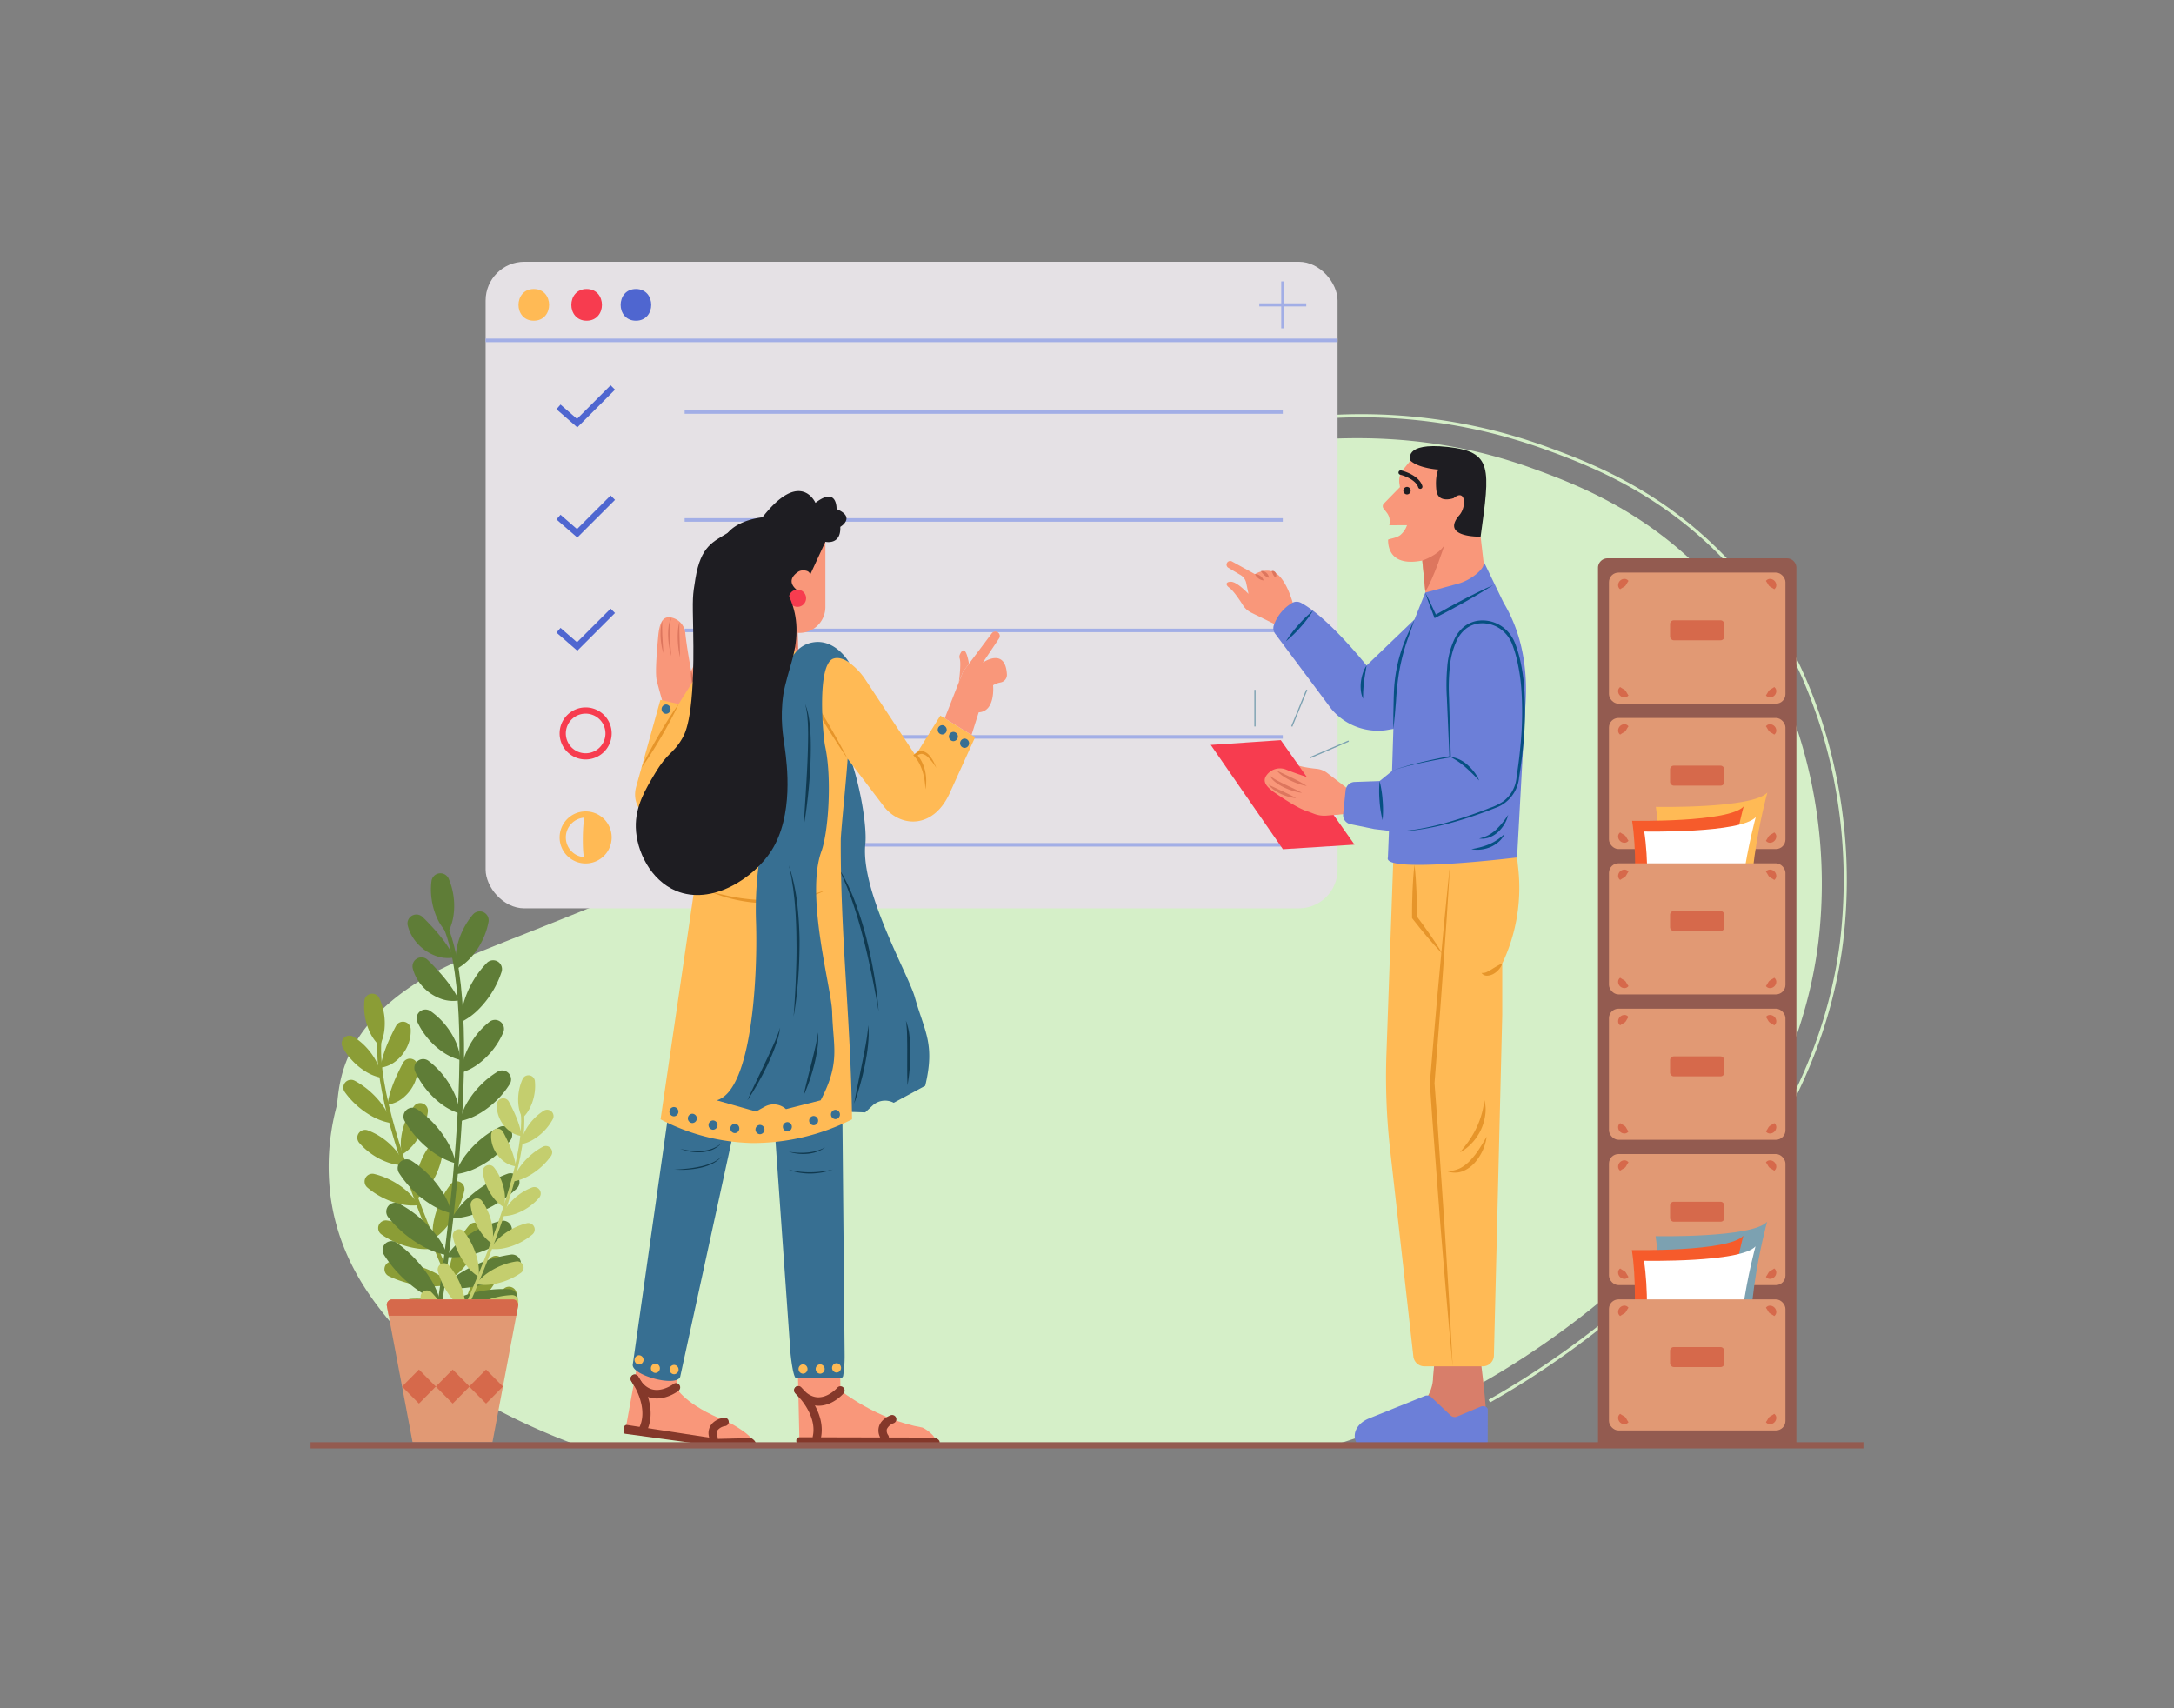 <svg id="Layer_1" data-name="Layer 1" xmlns="http://www.w3.org/2000/svg" viewBox="0 0 700 550"><rect x="0" y="0" width="700" height="550" fill="#808080" stroke="none"/><title>checklist</title><path d="M428.201,465.726c16.25-5.08,30.83-10.27,48.37-20.12,18.09-10.16,98.45-58.51,108.9-142.19a159.615,159.615,0,0,0-6.66-68.16c-3.23-9.47-9.93-28.49-26.84-47.3-20.7-23.04-44.32-31.97-58.17-37.02-29.14-10.63-53.58-10.07-65.22-9.69-12.56.41-34.73,1.33-59.93,12.34-16.44,7.18-26.66,15.37-41.72,27.61-23.86,19.41-27,27.49-68.74,67.57-11.46,11-20.88,19.67-35.26,28.21-9.97,5.92-18.03,9.23-32.9,15.27-36.55,14.85-46.957,17.857-58.917,26.217-23.26,16.27-21.753,34.013-22.753,37.833a75.127,75.127,0,0,0-1.77,29.97c3.05,20.07,13.86,33.19,20.57,41.13a113.098,113.098,0,0,0,32.9,26.44,210.247,210.247,0,0,0,26.96,11.89Z" fill="#d5efc8"/><path d="M479.793,451.54l-.49-.871c23.901-13.427,102.697-63.761,113.178-147.736a166.3,166.3,0,0,0-6.914-70.772c-2.977-8.731-9.949-29.179-27.848-49.096C535.799,158.675,510.774,149.547,497.329,144.643a174.093,174.093,0,0,0-67.748-10.068c-12.424.404-35.55,1.156-62.243,12.811l-.4-.916c26.869-11.731,51.009-12.517,62.611-12.895a175.065,175.065,0,0,1,68.123,10.129c13.526,4.934,38.705,14.117,60.792,38.693,18.036,20.068,25.054,40.651,28.05,49.441a167.338,167.338,0,0,1,6.959,71.218C582.934,387.497,503.796,438.056,479.793,451.54Z" fill="#d5efc8"/><rect x="156.368" y="84.274" width="274.312" height="208.183" rx="12.473" fill="#e5e1e5"/><rect x="156.368" y="109.015" width="274.312" height="1.135" fill="#a2aee6"/><path d="M171.88,103.255c6.566,0,6.577-10.205,0-10.205-6.566,0-6.577,10.205,0,10.205Z" fill="#ffba55"/><path d="M188.888,103.255c6.566,0,6.577-10.205,0-10.205-6.566,0-6.577,10.205,0,10.205Z" fill="#f73c4f"/><path d="M204.763,103.255c6.566,0,6.577-10.205,0-10.205-6.566,0-6.577,10.205,0,10.205Z" fill="#4f66d0"/><rect x="220.44" y="202.404" width="192.6" height="1.135" fill="#a2aee6"/><rect x="220.44" y="236.694" width="192.6" height="1.135" fill="#a2aee6"/><rect x="220.44" y="271.435" width="192.6" height="1.135" fill="#a2aee6"/><rect x="220.44" y="132.097" width="192.6" height="1.135" fill="#a2aee6"/><rect x="220.44" y="166.838" width="192.6" height="1.135" fill="#a2aee6"/><rect x="405.48" y="97.653" width="15.12" height="1" fill="#a2aee6"/><rect x="412.54" y="90.593" width="1" height="15.12" fill="#a2aee6"/><polygon points="185.882 137.598 179.162 131.758 180.473 130.248 185.786 134.865 196.605 124.047 198.019 125.461 185.882 137.598" fill="#4f66d0"/><polygon points="185.882 209.509 179.162 203.669 180.473 202.159 185.786 206.777 196.605 195.958 198.019 197.372 185.882 209.509" fill="#4f66d0"/><polygon points="185.882 173.078 179.161 167.237 180.474 165.728 185.786 170.346 196.605 159.528 198.019 160.942 185.882 173.078" fill="#4f66d0"/><path d="M188.565,244.523a8.38,8.38,0,1,1,8.38-8.38A8.389,8.389,0,0,1,188.565,244.523Zm0-14.76a6.38,6.38,0,1,0,6.38,6.38A6.388,6.388,0,0,0,188.565,229.763Z" fill="#f73c4f"/><path d="M188.565,278.003a8.38,8.38,0,1,1,8.38-8.381A8.39,8.39,0,0,1,188.565,278.003Zm0-14.761a6.38,6.38,0,1,0,6.38,6.38A6.388,6.388,0,0,0,188.565,263.242Z" fill="#ffba55"/><path d="M195.944,269.623a7.391,7.391,0,0,1-7.38,7.38c-1.392.006-1.004-14.753,0-14.76A7.362,7.362,0,0,1,195.944,269.623Z" fill="#ffba55"/><path d="M454.151,148.304s-2.578-5.98,11.98-4.403,13.647,6.779,10.613,28.895C476.743,172.795,454.73,182.816,454.151,148.304Z" fill="#1e1d22"/><path d="M457.963,180.482l1.546,15.795,21.802,6.099L477.668,180.772l-.924-7.977s-13.121.349-6.826-6.944c2.36-2.734,2-8.69-1.843-5.476,0,0-5.147,1.945-5.597-2.668-.451-4.613.667-6.516.667-6.516s-6.284-.367-8.993-2.887l-2.316,2.835a5.837,5.837,0,0,0-1.238,4.645l.173,1.047-5.188,5.306a1.213,1.213,0,0,0-.07,1.621c.284.344.671.841,1.193,1.557a4.653,4.653,0,0,1,.629,3.802l5.705-.014a7.181,7.181,0,0,1-2.206,3.211c-1.523,1.092-3.884,1.157-3.886,1.517C446.933,176.704,448.099,182.4,457.963,180.482Z" fill="#f9977a"/><path d="M457.423,157.383a.705.705,0,0,1-.788-.488c-.731-2.367-4.43-3.73-5.793-4.055a.705.705,0,1,1,.328-1.372c.232.056,5.697,1.398,6.813,5.011a.705.705,0,0,1-.466.882A.692.692,0,0,1,457.423,157.383Z" fill="#1e1d22"/><path d="M465.087,175.507c-1.972,3.282-7.124,4.975-7.124,4.975l.971,9.922C461.63,186.404,465.087,175.507,465.087,175.507Z" fill="#dd765e"/><path d="M453.039,159.195a1.217,1.217,0,0,0,0-2.433,1.217,1.217,0,0,0,0,2.433Z" fill="#1e1d22"/><path d="M434.139,254.096l-6.783-5.223a6.576,6.576,0,0,0-3.328-1.331c-2.12-.223-5.53-.686-7.022-1.47-1.448-.76-2.179-.1-1.439,1.358.435.858,1.968,1.989,5.981,3.327l-3.492.894a3.855,3.855,0,0,1-3.058-.503l-3.845-2.501a1.176,1.176,0,0,0-1.531.217l-0.0 0a1.176,1.176,0,0,0,.217,1.735l6.94,4.833s-.668,5.723,4.674,6.963,12.686-.954,12.686-.954Z" fill="#f9977a"/><polygon points="413.078 273.414 436.15 271.95 412.403 238.304 389.849 239.839 413.078 273.414" fill="#f73c4f"/><path d="M436.254,261.813,424.249,251.28s-6.463-1.986-10.185-3.524a5.273,5.273,0,0,0-6.011,1.552c-1.392,1.667-1.342,3.35,2.53,6,5.791,3.964,8.743,5.425,10.488,5.949.285.086,1.189.429,2.064.768a8.964,8.964,0,0,0,4.002.571Z" fill="#f9977a"/><path d="M410.553,201.02l-7.682-3.777a6.576,6.576,0,0,1-2.664-2.397c-1.137-1.804-3.059-4.658-4.421-5.651-1.321-.963-1.052-1.91.583-1.891.962.011,2.654.886,5.627,3.896l-.741-3.528a3.855,3.855,0,0,0-1.803-2.521l-3.943-2.344a1.176,1.176,0,0,1-.482-1.469l0-0a1.176,1.176,0,0,1,1.652-.571l7.402,4.091s4.839-3.127,8.311,1.117,4.749,11.802,4.749,11.802Z" fill="#f9977a"/><path d="M420.77,253.045a14.861,14.861,0,0,1-2.67-.683,22.482,22.482,0,0,1-2.535-1.047,18.747,18.747,0,0,1-2.381-1.382,9.686,9.686,0,0,1-2.071-1.839l4.892,2.323A43.698,43.698,0,0,1,420.77,253.045Z" fill="#dd765e"/><path d="M419.231,255.257a15.364,15.364,0,0,1-2.951-.631,20.883,20.883,0,0,1-2.812-1.09,14.921,14.921,0,0,1-2.606-1.562,6.28,6.28,0,0,1-2.017-2.28,12.992,12.992,0,0,0,2.443,1.627c.855.459,1.721.905,2.61,1.314C415.661,253.491,417.461,254.278,419.231,255.257Z" fill="#dd765e"/><path d="M417.306,256.97a11.117,11.117,0,0,1-2.49-.462,17.097,17.097,0,0,1-2.361-.887,11.577,11.577,0,0,1-4.066-2.981c.788.336,1.524.693,2.267,1.042l2.224,1.034C414.358,255.421,415.843,256.101,417.306,256.97Z" fill="#dd765e"/><path d="M406.884,186.879a3.198,3.198,0,0,1-1.669-.65,3.56,3.56,0,0,1-1.134-1.372,2.021,2.021,0,0,1,.95.145,3.314,3.314,0,0,1,.778.423A2.9,2.9,0,0,1,406.884,186.879Z" fill="#dd765e"/><path d="M408.596,186.036a3.776,3.776,0,0,1-1.516-.862,6.367,6.367,0,0,1-.554-.575c-.182-.204-.32-.419-.562-.669a1.249,1.249,0,0,1,.992.018,2.534,2.534,0,0,1,.79.481A2.495,2.495,0,0,1,408.596,186.036Z" fill="#dd765e"/><path d="M410.686,185.963a3.386,3.386,0,0,1-.78-1.008c-.071-.152-.136-.292-.194-.447a2.846,2.846,0,0,0-.316-.568.823.823,0,0,1,.83-.019,1.328,1.328,0,0,1,.57.579,1.47,1.47,0,0,1,.155.731A1.219,1.219,0,0,1,410.686,185.963Z" fill="#dd765e"/><path d="M476.613,436.825s3.338,24.668,1.542,25.465-47.18,4.294-39.003-.033L452.749,455.95c4.857-2.253,8.729-7.284,8.682-12.638l.7-7.527Z" fill="#d87e6a"/><path d="M488.475,276.084l.398,3.689a56.755,56.755,0,0,1-5.168,30.458v16.597l-2.681,109.601a3.577,3.577,0,0,1-3.576,3.489h-18.806a3.577,3.577,0,0,1-3.554-3.177l-7.491-66.625a209.384,209.384,0,0,1-1.181-30.788l2.234-63.244Z" fill="#ffba55"/><path d="M418.877,194.072c8.911,4.754,21.144,20.204,21.144,20.204l15.426-14.814,3.46-8.65,10.756-2.933c2.635-.719,6.242-2.907,7.7-5.216a2.57,2.57,0,0,0,.306-1.89q-.012-.076-.024-.153l6.48,13.403c6.058,10.075,7.896,21.693,7.023,33.417l-2.671,48.645s-43.495,5.341-41.587,0l.347-8.586-4.734-.571-7.638-1.556a3,3,0,0,1-2.385-3.247l.79-7.67a3,3,0,0,1,2.877-2.691l8.073-.288,4.006-3.243.428-13.555-2.366.406a19.564,19.564,0,0,1-17.593-6.805L410.605,204.057a2.971,2.971,0,0,1-.431-2.79,13.562,13.562,0,0,1,5.819-7.113A2.948,2.948,0,0,1,418.877,194.072Z" fill="#6c7fd8"/><path d="M480.739,188.395c-1.484.958-2.979,1.896-4.502,2.781-1.517.897-3.034,1.794-4.573,2.65-3.075,1.718-6.175,3.39-9.316,4.986l-.425.216-.161-.421-1.479-3.876c-.248-.645-.467-1.303-.702-1.954-.234-.651-.462-1.305-.676-1.965.327.612.64,1.23.946,1.85.305.621.627,1.235.919,1.862l1.764,3.755-.586-.205c3.056-1.753,6.152-3.431,9.274-5.062,1.559-.819,3.141-1.596,4.722-2.374C477.522,189.849,479.125,189.112,480.739,188.395Z" fill="#065082"/><path d="M448.223,248.233a33.292,33.292,0,0,1,4.554-1.573q2.321-.654,4.669-1.207,4.694-1.111,9.434-2.012l-.179.221-.833-19.178a65.524,65.524,0,0,1,.119-9.641,25.473,25.473,0,0,1,2.476-9.379,11.338,11.338,0,0,1,3.127-3.834,9.403,9.403,0,0,1,4.634-1.821,11.034,11.034,0,0,1,9.087,3.336,11.961,11.961,0,0,1,2.615,4.211,36.726,36.726,0,0,1,1.431,4.641,60.563,60.563,0,0,1,1.445,9.556,108.974,108.974,0,0,1-.419,19.246c-.311,3.194-.748,6.372-1.251,9.539a11.558,11.558,0,0,1-4.788,8.32,10.759,10.759,0,0,1-2.162,1.195l-2.244.878c-1.498.569-3.003,1.122-4.518,1.643-3.029,1.046-6.088,2.016-9.192,2.818a83.901,83.901,0,0,1-9.415,1.932,42.251,42.251,0,0,1-9.58.375,42.141,42.141,0,0,0,9.547-.591,83.571,83.571,0,0,0,9.333-2.136q4.603-1.324,9.111-2.95c1.503-.538,2.995-1.108,4.48-1.694a18.026,18.026,0,0,0,4.228-2.045,10.778,10.778,0,0,0,4.38-7.873c.469-3.157.904-6.32,1.195-9.497a108.074,108.074,0,0,0,.337-19.084,59.963,59.963,0,0,0-1.458-9.396,35.747,35.747,0,0,0-1.375-4.529,10.976,10.976,0,0,0-2.39-3.894,10.093,10.093,0,0,0-8.297-3.089,8.485,8.485,0,0,0-4.193,1.625,10.457,10.457,0,0,0-2.893,3.53,25.021,25.021,0,0,0-2.428,9.051,64.767,64.767,0,0,0-.237,9.532l.562,19.186.006.19-.185.031q-4.746.798-9.461,1.796-2.355.502-4.689,1.1A33.273,33.273,0,0,0,448.223,248.233Z" fill="#065082"/><path d="M455.446,199.462c-.455,1.441-.97,2.859-1.453,4.289-.516,1.42-1.035,2.825-1.469,4.26a65.884,65.884,0,0,0-2.076,8.719,88.661,88.661,0,0,0-.94,8.937l-.376,4.509c-.162,1.501-.289,3.003-.481,4.503-.034-1.511-.004-3.019-.008-4.529l.097-4.523c.027-1.507.082-3.011.18-4.533.114-1.516.3-3.026.542-4.528a48.407,48.407,0,0,1,2.337-8.801C452.87,204.914,454.159,202.197,455.446,199.462Z" fill="#065082"/><path d="M440.021,214.276c-.297,1.825-.624,3.563-.825,5.326-.123.878-.179,1.759-.238,2.645-.064.891-.043,1.778-.082,2.712a8.707,8.707,0,0,1-.698-2.69,12.24,12.24,0,0,1,.026-2.787,13.994,13.994,0,0,1,.612-2.709A9.935,9.935,0,0,1,440.021,214.276Z" fill="#065082"/><path d="M476.266,251.285c-1.459-1.485-2.853-2.927-4.369-4.237a28.969,28.969,0,0,0-2.359-1.841,27.955,27.955,0,0,0-2.62-1.553,10.305,10.305,0,0,1,5.633,2.638,15.759,15.759,0,0,1,2.139,2.296A11.764,11.764,0,0,1,476.266,251.285Z" fill="#065082"/><path d="M485.614,262.349a9.858,9.858,0,0,1-1.212,3.005,11.444,11.444,0,0,1-2.061,2.556,8.846,8.846,0,0,1-2.831,1.724,6.785,6.785,0,0,1-3.243.346,13.198,13.198,0,0,0,2.931-1.061,12.488,12.488,0,0,0,2.473-1.75A25.794,25.794,0,0,0,485.614,262.349Z" fill="#065082"/><path d="M484.469,268.454a6.906,6.906,0,0,1-1.844,2.531,10.141,10.141,0,0,1-2.664,1.721,11.12,11.12,0,0,1-3.055.807,11.655,11.655,0,0,1-1.567.074,13.669,13.669,0,0,1-1.552-.174c.51-.136,1.013-.207,1.509-.315.492-.131.988-.203,1.466-.352a20.27,20.27,0,0,0,2.801-.956A15.796,15.796,0,0,0,484.469,268.454Z" fill="#065082"/><path d="M444.217,251.476a35.594,35.594,0,0,1,.975,6.258,35.188,35.188,0,0,1-.021,6.333,35.189,35.189,0,0,1-.975-6.258A35.598,35.598,0,0,1,444.217,251.476Z" fill="#065082"/><path d="M422.778,196.632a38.406,38.406,0,0,1-3.977,5.243,37.986,37.986,0,0,1-4.725,4.58,37.967,37.967,0,0,1,3.977-5.243A38.423,38.423,0,0,1,422.778,196.632Z" fill="#065082"/><path d="M466.919,278.09c-.328,5.898-.734,11.79-1.106,17.685L464.578,313.449c-.418,5.891-.826,11.782-1.304,17.668l-1.381,17.662.001-.115.858,11.397.784,11.403,1.566,22.806,1.406,22.817c.432,7.609.874,15.216,1.235,22.83-.738-7.586-1.396-15.179-2.063-22.77l-1.892-22.782-1.732-22.794-.865-11.397-.791-11.402-.004-.06.005-.055,1.504-17.652c.484-5.885,1.038-11.765,1.582-17.646l1.651-17.64C465.729,289.843,466.285,283.963,466.919,278.09Z" fill="#e6952a"/><path d="M483.706,310.232a5.094,5.094,0,0,1-1.023,1.822,6.476,6.476,0,0,1-1.565,1.369,4.537,4.537,0,0,1-2.077.703,2.065,2.065,0,0,1-2.012-.889,3.039,3.039,0,0,0,1.755-.309,17.17,17.17,0,0,0,1.513-.842c.512-.317,1.032-.648,1.594-.961A12.021,12.021,0,0,1,483.706,310.232Z" fill="#e6952a"/><path d="M455.446,278.458c.344,2.815.521,5.631.634,8.447.058,1.408.092,2.816.121,4.223.005,1.408.045,2.816.02,4.223l-.16-.472c1.487,1.965,2.951,3.949,4.351,5.98,1.405,2.028,2.776,4.082,4.033,6.224-1.743-1.769-3.372-3.625-4.966-5.508-1.599-1.879-3.136-3.806-4.649-5.752l-.156-.2-.005-.272c-.024-1.408.016-2.816.02-4.223.028-1.408.063-2.815.121-4.223C454.925,284.09,455.103,281.274,455.446,278.458Z" fill="#e6952a"/><path d="M477.977,354.241a11.872,11.872,0,0,1,.233,4.9,15.984,15.984,0,0,1-1.435,4.751,16.454,16.454,0,0,1-2.797,4.092,15.866,15.866,0,0,1-1.801,1.682,18.384,18.384,0,0,1-2.044,1.351c.477-.677,1.022-1.256,1.498-1.895.464-.647.976-1.24,1.392-1.905l.657-.964.593-1a21.623,21.623,0,0,0,1.088-2.04,26.38,26.38,0,0,0,1.655-4.324A29.589,29.589,0,0,0,477.977,354.241Z" fill="#e6952a"/><path d="M478.699,365.978a16.053,16.053,0,0,1-3.906,8.447,10.251,10.251,0,0,1-3.988,2.738,7.282,7.282,0,0,1-4.73-.024,11.319,11.319,0,0,0,4.249-1.102,12.999,12.999,0,0,0,3.316-2.675,24.902,24.902,0,0,0,2.679-3.494C477.135,368.616,477.912,367.321,478.699,365.978Z" fill="#e6952a"/><rect x="403.882" y="222.098" width="0.397" height="11.803" fill="#7ca1b1"/><rect x="421.185" y="240.78" width="13.507" height="0.398" transform="matrix(0.919, -0.395, 0.395, 0.919, -60.41, 188.845)" fill="#7ca1b1"/><rect x="411.979" y="227.8" width="12.752" height="0.398" transform="translate(49.084 529.07) rotate(-67.781)" fill="#7ca1b1"/><path d="M437.218,465.269c-2.241-3.097-.629-6.884,3.643-8.606l17.97-7.243a1.974,1.974,0,0,1,1.918.322l6.408,6.052a1.983,1.983,0,0,0,2.017.284l7.553-3.168c1.025-.43,2.325.094,2.323.936l-.032,10.302c-.002.598-.691,1.081-1.539,1.078l-40.254.053Z" fill="#6c7fd8"/><path d="M270.427,438.744l.202,8.949s11.678,9.397,26.42,11.951c0,0,4.535,2.13,4.61,5.475l-44.236-.111-.391-17.349-.202-8.949Z" fill="#f9977a"/><path d="M300.907,462.851l-43.484-.106a1.025,1.025,0,0,0-1.027,1.048l.005.215a1.025,1.025,0,0,0,1.022,1.002l44.849.11S303.489,463.749,300.907,462.851Z" fill="#84382a"/><path d="M283.211,462.408a4.666,4.666,0,0,1-.159-3.234c.806-2.428,3.501-3.429,3.806-3.536a1.371,1.371,0,0,1,.913,2.582,3.866,3.866,0,0,0-2.208,1.899,2.381,2.381,0,0,0,.437,1.986,1.364,1.364,0,0,1-.403,1.872,1.324,1.324,0,0,1-1.832-.462A7.078,7.078,0,0,1,283.211,462.408Z" fill="#84382a"/><path d="M255.803,448.139a1.366,1.366,0,0,1,.353-1.528,1.306,1.306,0,0,1,1.871.174c1.681,2.012,3.488,3.054,5.373,3.098,3.425.081,6.197-3.077,6.224-3.108a1.298,1.298,0,0,1,1.869-.09,1.394,1.394,0,0,1,.139,1.923c-.143.168-3.562,4.1-8.205,4.001-2.693-.057-5.18-1.429-7.393-4.079A1.404,1.404,0,0,1,255.803,448.139Z" fill="#84382a"/><path d="M255.803,448.14a1.376,1.376,0,0,1,.23-1.406,1.297,1.297,0,0,1,1.872-.079c.338.313,8.286,7.778,6.392,16.434a1.289,1.289,0,0,1-1.584.99,1.405,1.405,0,0,1-1.004-1.654c1.551-7.094-5.48-13.697-5.55-13.763A1.405,1.405,0,0,1,255.803,448.14Z" fill="#84382a"/><path d="M219.281,437.876l-1.6,8.807s2.598,5.57,16.526,11.033c0,0,9.477,4.718,8.879,8.01l-8.774-.184-33.046-4.55,3.102-17.074,1.6-8.807Z" fill="#f9977a"/><path d="M241.887,463.017l-10.804.257-29.209-4.48a.806.806,0,0,0-.919.672l-.101.645c-.069.44-.309,1.165.363,1.505L231.397,465.726h11.689S244.236,464.416,241.887,463.017Z" fill="#84382a"/><path d="M228.22,462.338a4.666,4.666,0,0,1,.494-3.2c1.278-2.217,4.119-2.656,4.438-2.699a1.371,1.371,0,0,1,.376,2.713,3.867,3.867,0,0,0-2.544,1.417,2.381,2.381,0,0,0,.03,2.033,1.364,1.364,0,0,1-.771,1.753,1.324,1.324,0,0,1-1.702-.821A7.079,7.079,0,0,1,228.22,462.338Z" fill="#84382a"/><path d="M203.067,444.142a1.366,1.366,0,0,1,.653-1.426,1.306,1.306,0,0,1,1.798.546c1.242,2.308,2.803,3.692,4.641,4.115,3.339.767,6.688-1.769,6.722-1.794a1.298,1.298,0,0,1,1.849.287,1.394,1.394,0,0,1-.25,1.912c-.174.136-4.313,3.301-8.841,2.272-2.627-.597-4.788-2.441-6.423-5.481A1.404,1.404,0,0,1,203.067,444.142Z" fill="#84382a"/><path d="M203.068,444.144a1.377,1.377,0,0,1,.507-1.331,1.297,1.297,0,0,1,1.849.298c.269.374,6.554,9.284,2.96,17.383a1.289,1.289,0,0,1-1.751.651,1.405,1.405,0,0,1-.651-1.822c2.944-6.638-2.617-14.519-2.672-14.597A1.405,1.405,0,0,1,203.068,444.144Z" fill="#84382a"/><path d="M297.903,349.59l-10.133,5.47h0a5.936,5.936,0,0,0-6.835.901l-2.347,2.189-13.145-.412c10.353-5.956,2.931-42.679-1.756-58.946-3.04-10.552-4.706-22.853-3.848-29.099.833-6.067-.656-6.092-3.681-14.665-1.181-3.35.462-17.015-1.141-24.227-2.038-9.174,14.922,4.602,16.59,7.999,4.696,9.563,7.68,26.532,7.012,32.984-1.579,15.253,13.927,42.09,15.925,49.248C297.631,332.091,301.167,335.998,297.903,349.59Z" fill="#376f92"/><path d="M292.207,349.42c-.143-3.497-.091-6.964-.097-10.429.017-1.732-.011-3.461-.04-5.189a37.073,37.073,0,0,0-.385-5.178,18.391,18.391,0,0,1,1.163,5.125,48.539,48.539,0,0,1,.261,5.243A59.163,59.163,0,0,1,292.207,349.42Z" fill="#10394f"/><path d="M275.014,355.336c.176-1.064.398-2.113.584-3.171l.636-3.152,1.276-6.292c.442-2.092.826-4.193,1.215-6.292.203-1.05.351-2.105.503-3.163l.201-1.591.123-1.605c.056.533.115,1.072.142,1.612l.023,1.622c-.054,1.077-.118,2.157-.23,3.229-.213,2.148-.574,4.275-.997,6.384-.442,2.106-.919,4.204-1.511,6.272C276.398,351.261,275.779,353.32,275.014,355.336Z" fill="#10394f"/><path d="M282.899,325.582c-.353-2.014-.694-4.027-1.098-6.029-.368-2.007-.758-4.009-1.189-6.003-.849-3.988-1.702-7.974-2.776-11.903-1.011-3.944-2.162-7.851-3.501-11.694-.311-.97-.702-1.908-1.05-2.865l-.537-1.43-.608-1.399c-.411-.93-.749-1.899-1.222-2.801q-.686-1.365-1.346-2.752a62.569,62.569,0,0,1,5.485,10.982,118.295,118.295,0,0,1,3.746,11.709c1,3.974,1.871,7.978,2.562,12.013C282.043,317.444,282.613,321.5,282.899,325.582Z" fill="#10394f"/><path d="M224.368,294.145,203.72,439.459c-.145,3.353,13.961,7.224,15.28,3.84l27.237-124.886,8.243,116.698c.063,1.056.857,8.647,1.915,8.647h14.112a.989.989,0,0,0,.976-.777,41.697,41.697,0,0,0,.471-7.009l-1.328-141.829Z" fill="#376f92"/><path d="M219.034,369.885a25.043,25.043,0,0,0,3.469.609,18.636,18.636,0,0,0,3.492.063,12.849,12.849,0,0,0,3.389-.736,10.758,10.758,0,0,0,2.985-1.804,8.601,8.601,0,0,1-2.862,2.102,11.974,11.974,0,0,1-3.478.855A16.257,16.257,0,0,1,219.034,369.885Z" fill="#10394f"/><path d="M217.167,376.552c1.354-.041,2.7-.153,4.04-.291a33.932,33.932,0,0,0,3.982-.626,18.986,18.986,0,0,0,3.837-1.163,10.064,10.064,0,0,0,3.343-2.187,8.691,8.691,0,0,1-3.21,2.481,17.326,17.326,0,0,1-3.883,1.279,29.284,29.284,0,0,1-8.109.508Z" fill="#10394f"/><path d="M253.971,370.816a25.855,25.855,0,0,0,3.004.313,20.368,20.368,0,0,0,2.997-.067,14.996,14.996,0,0,0,5.734-1.645,10.103,10.103,0,0,1-2.697,1.421,13.252,13.252,0,0,1-2.998.641A15.3,15.3,0,0,1,253.971,370.816Z" fill="#10394f"/><path d="M253.971,376.564a21.533,21.533,0,0,0,3.505.677,26.162,26.162,0,0,0,3.552.181,27.901,27.901,0,0,0,3.55-.249c1.183-.135,2.349-.379,3.527-.609a21.342,21.342,0,0,1-3.478.928,23.178,23.178,0,0,1-3.595.349,21.988,21.988,0,0,1-3.602-.282A14.212,14.212,0,0,1,253.971,376.564Z" fill="#10394f"/><path d="M240.636,314.146c1.374,1.077,2.807,2.07,4.258,3.029a48.538,48.538,0,0,0,4.485,2.65,32.989,32.989,0,0,0,4.762,2.078,20.543,20.543,0,0,0,5.089,1.044,16.977,16.977,0,0,1-5.187-.737,29.721,29.721,0,0,1-4.858-2.015,41.444,41.444,0,0,1-4.472-2.755A38.49,38.49,0,0,1,240.636,314.146Z" fill="#10394f"/><path d="M230.768,322.947c1.996-.321,3.986-.602,5.942-1.044a24.739,24.739,0,0,0,2.895-.773,7.287,7.287,0,0,0,2.631-1.384,5.965,5.965,0,0,1-2.518,1.686,19.704,19.704,0,0,1-2.919.88A29.069,29.069,0,0,1,230.768,322.947Z" fill="#10394f"/><path d="M249.933,321.347a6.042,6.042,0,0,0,1.594,3.26,12.556,12.556,0,0,0,2.804,2.363c.507.348,1.054.639,1.586.949.557.269,1.105.554,1.668.812,1.128.518,2.29.952,3.452,1.416-.605-.151-1.204-.328-1.809-.492-.598-.184-1.178-.42-1.77-.628-.59-.214-1.144-.515-1.718-.77-.549-.305-1.113-.589-1.639-.937a11.848,11.848,0,0,1-2.824-2.51A5.481,5.481,0,0,1,249.933,321.347Z" fill="#10394f"/><path d="M218.868,233.902s3.582-2.424,5.88-11.682,3.119-16.789.053-10.805l-2.262,4.599s-1.424-7.536-1.879-12.1a5.68,5.68,0,0,0-4.46-5.077c-2.239-.433-3.767.573-4.261,5.918-.74,7.994-.903,12.239-.508,14.266.137.702,2.231,8.18,2.231,8.18Z" fill="#f9977a"/><path d="M223.034,220.633a7.155,7.155,0,0,1-.309-1.14,11.533,11.533,0,0,1-.173-1.146c-.033-.384-.066-.767-.063-1.155a8.693,8.693,0,0,1,.05-1.177,5.084,5.084,0,0,1,.396,1.12,8.068,8.068,0,0,1,.198,1.153,8.566,8.566,0,0,1,.038,1.168A5.883,5.883,0,0,1,223.034,220.633Z" fill="#dd765e"/><path d="M218.939,211.547a24.227,24.227,0,0,1-.492-2.826c-.125-.948-.188-1.903-.223-2.859a24.279,24.279,0,0,1,.067-2.873,13.174,13.174,0,0,1,.506-2.831c-.1,1.911-.05,3.79.012,5.686l.086,2.844C218.918,209.637,218.947,210.588,218.939,211.547Z" fill="#dd765e"/><path d="M216.132,211.204a23.328,23.328,0,0,1-.679-3.069,26.477,26.477,0,0,1-.319-3.132,17.732,17.732,0,0,1,.123-3.158,7.418,7.418,0,0,1,.943-3.007,10.745,10.745,0,0,0-.495,3.048c-.038,1.028-.042,2.06.013,3.093C215.793,207.047,215.989,209.112,216.132,211.204Z" fill="#dd765e"/><path d="M213.597,210.258a16.995,16.995,0,0,1-.61-2.558,22.52,22.52,0,0,1-.286-2.616,19.484,19.484,0,0,1,.05-2.636,12.844,12.844,0,0,1,.489-2.589c-.021.88-.051,1.742-.04,2.607.025.865.035,1.726.084,2.589l.147,2.592Z" fill="#dd765e"/><path d="M218.501,226.671l-5.867-1.333-7.791,27.928c-2.579,9.245,9.386,15.357,15.376,7.857,2.382-2.983,4.057-5.486,4.416-6.982l1.333,15.735-13.28,90.509a66.681,66.681,0,0,0,29.549,7.634,70.802,70.802,0,0,0,32.109-7.634c-.393-31.671-3.759-58.701-3.63-90,.01-2.527,2.215-24.079,2.19-26.111l11.96,15.719c5.642,6.683,16.043,6.683,21.11-5.051l8.001-17.602-11.201-6.934-8.001,12.801-16.193-24.482a20.939,20.939,0,0,0-17.465-9.388H236.703a13.178,13.178,0,0,0-11.146,6.147Z" fill="#ffba55"/><path d="M206.53,247.215c1.655-3.622,3.572-7.091,5.553-10.524,2.007-3.417,4.08-6.796,6.417-10.02-1.653,3.623-3.571,7.092-5.553,10.524C210.938,240.611,208.865,243.989,206.53,247.215Z" fill="#e6952a"/><path d="M224.635,254.141c-.206-2.289-.303-4.578-.383-6.867-.091-2.289-.104-4.578-.117-6.867.011-2.289.024-4.578.115-6.867l.14-3.434c.083-1.145.132-2.289.245-3.434.113,1.145.162,2.289.245,3.434l.14,3.434c.091,2.289.104,4.578.115,6.867-.013,2.289-.026,4.578-.117,6.867C224.937,249.563,224.841,251.852,224.635,254.141Z" fill="#e6952a"/><path d="M272.906,244.273c-1.641-2.34-3.191-4.735-4.725-7.139-1.546-2.397-3.025-4.835-4.503-7.273l-.025-.041-.013-.036a20.582,20.582,0,0,1-.995-4.392,17.692,17.692,0,0,1,.052-4.489,13.323,13.323,0,0,1,1.418-4.251,11.235,11.235,0,0,1,2.925-3.315,12.253,12.253,0,0,0-2.483,3.54,12.743,12.743,0,0,0-1.089,4.122,19.529,19.529,0,0,0,.123,4.275,20.658,20.658,0,0,0,.98,4.152l-.038-.077c1.456,2.451,2.911,4.903,4.298,7.395C270.23,239.229,271.613,241.724,272.906,244.273Z" fill="#e6952a"/><path d="M227.835,286.677c1.539.507,3.087.962,4.66,1.321.78.199,1.57.359,2.353.541l2.372.437a63.039,63.039,0,0,0,9.577.848c1.603.067,3.201-.055,4.802-.122.798-.065,1.592-.167,2.39-.249l1.195-.134,1.185-.203c.789-.142,1.586-.257,2.371-.421l2.336-.598c.39-.099.789-.173,1.173-.293l1.147-.381q1.146-.387,2.311-.746a38.53,38.53,0,0,1-9.193,3.194l-1.194.275c-.402.07-.807.116-1.211.175-.809.107-1.617.235-2.428.324-1.63.098-3.26.23-4.894.178a48.607,48.607,0,0,1-9.708-1.095A42.782,42.782,0,0,1,227.835,286.677Z" fill="#e6952a"/><path d="M301.442,247.215a16.787,16.787,0,0,0-2.843-3.614,3.26,3.26,0,0,0-1.812-.888,2.257,2.257,0,0,0-1.651.823l-.028-.689a9.471,9.471,0,0,1,1.759,2.535,13.453,13.453,0,0,1,1.013,2.843,14.986,14.986,0,0,1,.095,5.915l-.096-1.463c-.063-.483-.096-.966-.182-1.441a19.582,19.582,0,0,0-.621-2.797,15.932,15.932,0,0,0-1.072-2.616,10.469,10.469,0,0,0-1.562-2.259l-.381-.404.353-.285a4.116,4.116,0,0,1,1.072-.804,1.674,1.674,0,0,1,.665-.224,1.817,1.817,0,0,1,.708-.03,3.774,3.774,0,0,1,2.243,1.26,9.858,9.858,0,0,1,1.389,1.97A13.323,13.323,0,0,1,301.442,247.215Z" fill="#e6952a"/><path d="M304.186,231.279l5.879-15.008,9.269-12.359a1.433,1.433,0,0,1,2.013-.281h0a1.433,1.433,0,0,1,.323,1.938l-5.205,7.768s7.232-5.101,7.748,3.79a2.487,2.487,0,0,1-2.007,2.586,7.412,7.412,0,0,0-2.452.914s.889,8.445-4.623,8.712l-2.309,7.287Z" fill="#f9977a"/><path d="M308.725,219.691s.845-6.129.272-7.695a1.744,1.744,0,0,1,.084-1.302c.602-1.349,1.859-3.029,2.915,3.002l-1.931,2.574Z" fill="#f9977a"/><path d="M240.158,209.77l-.667-35.337H265.76v21.003a8.335,8.335,0,0,1-8.335,8.335H256.826l.133,5.998Z" fill="#f9977a"/><polygon points="256.826 203.772 252.626 203.772 256.959 209.77 256.826 203.772" fill="#dd765e"/><path d="M240.045,203.772s4.271,6.486,17.448-13.204c0,0-5.419-2.956-.634-6.382a2.764,2.764,0,0,1,1.461-.517c.958-.051,2.417.095,2.506,1.432l4.934-10.668s5.067,1.2,4.8-4.8c0,0,5.2-3.067-1.2-5.734,0,0,.267-7.467-6.801-2,0,0-4.8-11.068-17.068,4.667,0,0-20.002,1.734-10.534,18.402Z" fill="#1e1d22"/><circle cx="256.767" cy="192.613" r="2.784" fill="#f73c4f"/><path d="M264.236,354.265l-11.16,2.838h0a5.936,5.936,0,0,0-6.849-.79l-2.809,1.552-12.649-3.6c11.492-3.256,13.234-40.681,12.649-57.6-.379-10.974.999-23.311,3.353-29.16,2.285-5.682.847-6.069,0-15.12-.33-3.537,4.59-16.391,4.792-23.776.257-9.394,1.77-20.633,10.514-21.838,5.957-.822,10.066,4.375,11.341,6.561,0,0-2.688-2.134-5.124-1.261-5.336,1.914-3.379,24.635-2.588,28.335,2.226,10.418.989,27.604-1.229,33.698-5.246,14.41,3.26,44.214,3.456,51.643C268.232,337.226,270.711,341.876,264.236,354.265Z" fill="#376f92"/><path d="M258.752,352.713c.713-3.426,1.608-6.777,2.445-10.139.438-1.676.832-3.359,1.224-5.043a37.078,37.078,0,0,0,.887-5.116,18.387,18.387,0,0,1-.119,5.254,48.514,48.514,0,0,1-1.023,5.149A59.166,59.166,0,0,1,258.752,352.713Z" fill="#10394f"/><path d="M240.636,354.264c.43-.989.9-1.953,1.339-2.934L243.359,348.428l2.77-5.792c.938-1.922,1.822-3.865,2.71-5.807.453-.969.853-1.956,1.258-2.945l.582-1.494.51-1.526c-.075.531-.149,1.068-.255,1.598l-.373,1.579c-.314,1.032-.64,2.063-1.01,3.076-.729,2.032-1.598,4.006-2.521,5.949-.942,1.935-1.915,3.854-2.993,5.715C242.971,350.649,241.869,352.496,240.636,354.264Z" fill="#10394f"/><path d="M234.356,171.557c-4.68,2.877-8.724,4.197-10.44,14.708-.942,5.766-.942,5.766-.72,17.04.529,26.917-2.376,32.481-3.6,34.56-2.9,4.928-4.523,4.16-8.64,11.04-3.202,5.351-6.427,10.741-6.24,17.52.211,7.662,4.779,16.982,12.96,20.4,11.413,4.769,25.001-3.974,30.72-12.96,7.218-11.341,4.987-27.919,4.32-32.88-.505-3.758-1.666-9.57-.48-17.52.129-.865.438-2.775,2.64-10.32,4.996-17.119-2.973-25.066-7.68-31.44C243.299,176.429,237.064,169.891,234.356,171.557Z" fill="#1e1d22"/><path d="M258.752,266.185l.625-9.913c.188-3.302.408-6.599.557-9.899.154-3.299.255-6.597.271-9.894-.021-1.647-.041-3.296-.187-4.935a23.112,23.112,0,0,0-.788-4.872c1.294,3.084,1.524,6.488,1.744,9.787.166,3.323.091,6.646-.041,9.962-.175,3.314-.421,6.622-.792,9.917C259.778,259.633,259.348,262.921,258.752,266.185Z" fill="#10394f"/><path d="M255.528,327.326c.148-2.04.307-4.075.403-6.114.132-2.036.24-4.073.308-6.112.147-4.074.291-8.149.205-12.221-.021-4.071-.186-8.141-.548-12.195-.065-1.016-.216-2.022-.32-3.035l-.173-1.518-.249-1.505c-.172-1.002-.264-2.025-.504-3.014q-.333-1.491-.635-2.997a62.572,62.572,0,0,1,2.646,11.987,118.297,118.297,0,0,1,.782,12.268c.002,4.098-.127,8.193-.44,12.275C256.679,319.224,256.245,323.297,255.528,327.326Z" fill="#10394f"/><path d="M216.98,359.419a1.501,1.501,0,0,0,0-3,1.501,1.501,0,0,0,0,3Z" fill="#376f92"/><path d="M222.92,361.579a1.501,1.501,0,0,0,0-3,1.501,1.501,0,0,0,0,3Z" fill="#376f92"/><path d="M229.58,363.739a1.501,1.501,0,0,0,0-3,1.501,1.501,0,0,0,0,3Z" fill="#376f92"/><path d="M236.6,364.819a1.501,1.501,0,0,0,0-3,1.501,1.501,0,0,0,0,3Z" fill="#376f92"/><path d="M244.7,365.179a1.501,1.501,0,0,0,0-3,1.501,1.501,0,0,0,0,3Z" fill="#376f92"/><path d="M253.52,364.279a1.501,1.501,0,0,0,0-3,1.501,1.501,0,0,0,0,3Z" fill="#376f92"/><path d="M261.98,362.299a1.501,1.501,0,0,0,0-3,1.501,1.501,0,0,0,0,3Z" fill="#376f92"/><path d="M269,360.319a1.501,1.501,0,0,0,0-3,1.501,1.501,0,0,0,0,3Z" fill="#376f92"/><path d="M303.38,236.479a1.501,1.501,0,0,0,0-3,1.501,1.501,0,0,0,0,3Z" fill="#376f92"/><path d="M306.98,238.639a1.501,1.501,0,0,0,0-3,1.501,1.501,0,0,0,0,3Z" fill="#376f92"/><path d="M310.58,240.799a1.501,1.501,0,0,0,0-3,1.501,1.501,0,0,0,0,3Z" fill="#376f92"/><path d="M214.46,229.819a1.501,1.501,0,0,0,0-3,1.501,1.501,0,0,0,0,3Z" fill="#376f92"/><path d="M205.76,439.339a1.501,1.501,0,0,0,0-3,1.501,1.501,0,0,0,0,3Z" fill="#ffba55"/><path d="M211.023,442.039a1.501,1.501,0,0,0,0-3,1.501,1.501,0,0,0,0,3Z" fill="#ffba55"/><path d="M217.04,442.459a1.501,1.501,0,0,0,0-3,1.501,1.501,0,0,0,0,3Z" fill="#ffba55"/><path d="M258.56,442.279a1.501,1.501,0,0,0,0-3,1.501,1.501,0,0,0,0,3Z" fill="#ffba55"/><path d="M264.08,442.279a1.501,1.501,0,0,0,0-3,1.501,1.501,0,0,0,0,3Z" fill="#ffba55"/><path d="M269.36,441.919a1.501,1.501,0,0,0,0-3,1.501,1.501,0,0,0,0,3Z" fill="#ffba55"/><path d="M514.539,182.828V465.347h63.872V182.828a3.065,3.065,0,0,0-3.065-3.065h-57.742A3.065,3.065,0,0,0,514.539,182.828Z" fill="#935b50"/><rect x="518.064" y="231.161" width="56.822" height="42.203" rx="3.065" fill="#e19974"/><rect x="518.064" y="184.36" width="56.822" height="42.203" rx="3.065" fill="#e19974"/><path d="M571.277,221.207a1.59,1.59,0,0,1,.656,1.38,2.063,2.063,0,0,1-1.95,1.954,1.585,1.585,0,0,1-1.381-.659,11.7,11.7,0,0,0,.666-1.066,2.398,2.398,0,0,1,.386-.557,2.563,2.563,0,0,1,.56-.385A11.253,11.253,0,0,0,571.277,221.207Z" fill="#d6694b"/><path d="M568.601,187.041a1.59,1.59,0,0,1,1.38-.656,2.063,2.063,0,0,1,1.954,1.95,1.585,1.585,0,0,1-.659,1.381,11.731,11.731,0,0,0-1.066-.666,2.398,2.398,0,0,1-.557-.386,2.564,2.564,0,0,1-.385-.56A11.317,11.317,0,0,0,568.601,187.041Z" fill="#d6694b"/><path d="M521.673,189.717a1.59,1.59,0,0,1-.656-1.38,2.063,2.063,0,0,1,1.95-1.954,1.584,1.584,0,0,1,1.381.658,11.664,11.664,0,0,0-.666,1.066,2.408,2.408,0,0,1-.386.557,2.554,2.554,0,0,1-.56.385A11.356,11.356,0,0,0,521.673,189.717Z" fill="#d6694b"/><path d="M524.348,223.883a1.59,1.59,0,0,1-1.38.656,2.063,2.063,0,0,1-1.954-1.95,1.585,1.585,0,0,1,.659-1.382,11.672,11.672,0,0,0,1.066.666,2.405,2.405,0,0,1,.557.386,2.562,2.562,0,0,1,.385.56A11.28,11.28,0,0,0,524.348,223.883Z" fill="#d6694b"/><path d="M571.277,268.008a1.59,1.59,0,0,1,.656,1.38,2.063,2.063,0,0,1-1.95,1.954,1.585,1.585,0,0,1-1.381-.659,11.703,11.703,0,0,0,.666-1.066,2.403,2.403,0,0,1,.386-.557,2.563,2.563,0,0,1,.56-.385A11.289,11.289,0,0,0,571.277,268.008Z" fill="#d6694b"/><path d="M568.601,233.841a1.59,1.59,0,0,1,1.38-.656,2.063,2.063,0,0,1,1.954,1.95,1.585,1.585,0,0,1-.659,1.381,11.659,11.659,0,0,0-1.066-.666,2.405,2.405,0,0,1-.557-.386,2.562,2.562,0,0,1-.385-.56A11.313,11.313,0,0,0,568.601,233.841Z" fill="#d6694b"/><path d="M521.673,236.517a1.59,1.59,0,0,1-.656-1.38A2.063,2.063,0,0,1,522.967,233.183a1.585,1.585,0,0,1,1.381.658,11.732,11.732,0,0,0-.666,1.066,2.408,2.408,0,0,1-.386.557,2.562,2.562,0,0,1-.56.385A11.286,11.286,0,0,0,521.673,236.517Z" fill="#d6694b"/><path d="M524.348,270.683a1.59,1.59,0,0,1-1.38.656,2.063,2.063,0,0,1-1.954-1.95,1.585,1.585,0,0,1,.659-1.381,11.654,11.654,0,0,0,1.066.666,2.405,2.405,0,0,1,.557.386,2.562,2.562,0,0,1,.385.56A11.282,11.282,0,0,0,524.348,270.683Z" fill="#d6694b"/><rect x="518.064" y="324.762" width="56.822" height="42.203" rx="3.065" fill="#e19974"/><rect x="518.064" y="371.562" width="56.822" height="42.203" rx="3.065" fill="#e19974"/><rect x="537.74" y="199.715" width="17.47" height="6.436" rx="1.187" fill="#d6694b"/><rect x="537.74" y="340.116" width="17.47" height="6.436" rx="1.187" fill="#d6694b"/><rect x="537.74" y="386.917" width="17.47" height="6.436" rx="1.187" fill="#d6694b"/><rect x="537.74" y="246.516" width="17.47" height="6.436" rx="1.187" fill="#d6694b"/><path d="M571.277,361.608a1.59,1.59,0,0,1,.656,1.38,2.063,2.063,0,0,1-1.95,1.954,1.585,1.585,0,0,1-1.381-.659,11.663,11.663,0,0,0,.666-1.066,2.408,2.408,0,0,1,.386-.557,2.562,2.562,0,0,1,.56-.385A11.304,11.304,0,0,0,571.277,361.608Z" fill="#d6694b"/><path d="M568.601,327.442a1.59,1.59,0,0,1,1.38-.656,2.063,2.063,0,0,1,1.954,1.95,1.585,1.585,0,0,1-.659,1.382,11.678,11.678,0,0,0-1.066-.666,2.405,2.405,0,0,1-.557-.386,2.564,2.564,0,0,1-.385-.56A11.286,11.286,0,0,0,568.601,327.442Z" fill="#d6694b"/><path d="M521.673,330.118a1.59,1.59,0,0,1-.656-1.38,2.063,2.063,0,0,1,1.95-1.954,1.585,1.585,0,0,1,1.381.659,11.702,11.702,0,0,0-.666,1.066,2.405,2.405,0,0,1-.386.557,2.571,2.571,0,0,1-.56.385A11.251,11.251,0,0,0,521.673,330.118Z" fill="#d6694b"/><path d="M524.348,364.284a1.59,1.59,0,0,1-1.38.656,2.063,2.063,0,0,1-1.954-1.95,1.585,1.585,0,0,1,.659-1.381,11.725,11.725,0,0,0,1.066.666,2.406,2.406,0,0,1,.557.386,2.564,2.564,0,0,1,.385.56A11.282,11.282,0,0,0,524.348,364.284Z" fill="#d6694b"/><path d="M571.277,408.409a1.59,1.59,0,0,1,.656,1.38,2.063,2.063,0,0,1-1.95,1.954,1.585,1.585,0,0,1-1.381-.659,11.701,11.701,0,0,0,.666-1.066,2.405,2.405,0,0,1,.386-.557,2.571,2.571,0,0,1,.56-.385A11.251,11.251,0,0,0,571.277,408.409Z" fill="#d6694b"/><path d="M568.601,374.243a1.59,1.59,0,0,1,1.38-.656,2.063,2.063,0,0,1,1.954,1.949,1.585,1.585,0,0,1-.659,1.382,11.731,11.731,0,0,0-1.066-.666,2.405,2.405,0,0,1-.557-.386,2.564,2.564,0,0,1-.385-.56A11.284,11.284,0,0,0,568.601,374.243Z" fill="#d6694b"/><path d="M521.673,376.918a1.59,1.59,0,0,1-.656-1.38,2.063,2.063,0,0,1,1.95-1.954,1.585,1.585,0,0,1,1.381.659,11.702,11.702,0,0,0-.666,1.066,2.405,2.405,0,0,1-.386.557,2.562,2.562,0,0,1-.56.385A11.251,11.251,0,0,0,521.673,376.918Z" fill="#d6694b"/><path d="M524.348,411.084a1.59,1.59,0,0,1-1.38.656,2.063,2.063,0,0,1-1.954-1.95,1.585,1.585,0,0,1,.659-1.382,11.668,11.668,0,0,0,1.066.666,2.406,2.406,0,0,1,.557.386,2.564,2.564,0,0,1,.385.56A11.28,11.28,0,0,0,524.348,411.084Z" fill="#d6694b"/><path d="M533.07,397.999s31.177.633,35.914-4.635c0,0-10.21,36.579-2.502,54.526l-34.676-3.662S535.86,415.898,533.07,397.999Z" fill="#7ca1b1"/><path d="M525.436,402.481s31.177.633,35.914-4.635c0,0-10.21,36.579-2.502,54.526l-34.676-3.662S528.226,420.38,525.436,402.481Z" fill="#f65b2b"/><path d="M529.335,405.924s31.177.633,35.914-4.635c0,0-10.21,36.579-2.502,54.526l-34.676-3.662S532.126,423.823,529.335,405.924Z" fill="#fff"/><path d="M533.152,259.79s31.177.633,35.914-4.635c0,0-10.21,36.579-2.502,54.526l-34.676-3.662S535.943,277.689,533.152,259.79Z" fill="#ffba55"/><path d="M525.518,264.271s31.177.633,35.914-4.635c0,0-10.21,36.579-2.502,54.526l-34.676-3.662S528.309,282.171,525.518,264.271Z" fill="#f65b2b"/><path d="M529.418,267.715s31.177.633,35.914-4.635c0,0-10.21,36.579-2.502,54.526l-34.676-3.662S532.209,285.614,529.418,267.715Z" fill="#fff"/><rect x="518.064" y="418.362" width="56.822" height="42.203" rx="3.065" fill="#e19974"/><rect x="537.74" y="433.717" width="17.47" height="6.436" rx="1.187" fill="#d6694b"/><path d="M571.277,455.209a1.59,1.59,0,0,1,.656,1.38,2.063,2.063,0,0,1-1.95,1.954,1.585,1.585,0,0,1-1.381-.659,11.701,11.701,0,0,0,.666-1.066,2.405,2.405,0,0,1,.386-.557,2.571,2.571,0,0,1,.56-.385A11.255,11.255,0,0,0,571.277,455.209Z" fill="#d6694b"/><path d="M568.601,421.043a1.59,1.59,0,0,1,1.38-.656,2.063,2.063,0,0,1,1.954,1.95,1.585,1.585,0,0,1-.659,1.381,11.731,11.731,0,0,0-1.066-.666,2.406,2.406,0,0,1-.557-.386,2.564,2.564,0,0,1-.385-.56A11.284,11.284,0,0,0,568.601,421.043Z" fill="#d6694b"/><path d="M521.673,423.718a1.59,1.59,0,0,1-.656-1.38,2.063,2.063,0,0,1,1.95-1.954,1.584,1.584,0,0,1,1.381.658,11.664,11.664,0,0,0-.666,1.066,2.408,2.408,0,0,1-.386.557,2.554,2.554,0,0,1-.56.385A11.302,11.302,0,0,0,521.673,423.718Z" fill="#d6694b"/><path d="M524.348,457.884a1.59,1.59,0,0,1-1.38.656,2.063,2.063,0,0,1-1.954-1.95,1.585,1.585,0,0,1,.659-1.382,11.672,11.672,0,0,0,1.066.666,2.405,2.405,0,0,1,.557.386,2.564,2.564,0,0,1,.385.56A11.28,11.28,0,0,0,524.348,457.884Z" fill="#d6694b"/><rect x="518.064" y="277.961" width="56.822" height="42.203" rx="3.065" fill="#e19974"/><rect x="537.74" y="293.316" width="17.47" height="6.436" rx="1.187" fill="#d6694b"/><path d="M571.277,314.808a1.59,1.59,0,0,1,.656,1.38,2.063,2.063,0,0,1-1.95,1.954,1.585,1.585,0,0,1-1.381-.658,11.695,11.695,0,0,0,.666-1.066,2.408,2.408,0,0,1,.386-.557,2.554,2.554,0,0,1,.56-.385A11.358,11.358,0,0,0,571.277,314.808Z" fill="#d6694b"/><path d="M568.601,280.642a1.59,1.59,0,0,1,1.38-.656,2.063,2.063,0,0,1,1.954,1.95,1.585,1.585,0,0,1-.659,1.382,11.676,11.676,0,0,0-1.066-.666,2.405,2.405,0,0,1-.557-.386,2.562,2.562,0,0,1-.385-.56A11.286,11.286,0,0,0,568.601,280.642Z" fill="#d6694b"/><path d="M521.673,283.318a1.59,1.59,0,0,1-.656-1.38,2.063,2.063,0,0,1,1.95-1.954,1.585,1.585,0,0,1,1.381.659,11.703,11.703,0,0,0-.666,1.066,2.397,2.397,0,0,1-.386.557,2.562,2.562,0,0,1-.56.385A11.251,11.251,0,0,0,521.673,283.318Z" fill="#d6694b"/><path d="M524.348,317.484a1.59,1.59,0,0,1-1.38.656,2.063,2.063,0,0,1-1.954-1.95,1.585,1.585,0,0,1,.659-1.381,11.727,11.727,0,0,0,1.066.666,2.398,2.398,0,0,1,.557.386,2.562,2.562,0,0,1,.385.56A11.276,11.276,0,0,0,524.348,317.484Z" fill="#d6694b"/><path d="M157.897,438.689c-.374-.737-37.379-74.073-35.084-103.573l-1.237-.095c-2.322,29.846,33.68,101.207,35.214,104.23Z" fill="#8b9d36"/><path d="M122.233,336.732a14.511,14.511,0,0,0,1.567-5.376,19.364,19.364,0,0,0-.169-5.087,19.028,19.028,0,0,0-1.483-4.868l-.023-.048a2.529,2.529,0,0,0-4.781.797l-.006.053a19.031,19.031,0,0,0,.177,5.086,19.362,19.362,0,0,0,1.491,4.866A14.511,14.511,0,0,0,122.233,336.732Z" fill="#8b9d36"/><path d="M124.765,355.652a9.885,9.885,0,0,0,5.25-2.366,13.001,13.001,0,0,0,3.385-4.448,11.869,11.869,0,0,0,1.098-5.636l-.004-.064a2.503,2.503,0,0,0-4.697-.968q-.051.092-.102.185c-.724,1.329-1.313,2.585-1.932,3.899a44.977,44.977,0,0,0-1.69,4.19A29.464,29.464,0,0,0,124.765,355.652Z" fill="#8b9d36"/><path d="M122.508,343.756a9.885,9.885,0,0,0,5.25-2.366,13.001,13.001,0,0,0,3.385-4.448,11.869,11.869,0,0,0,1.098-5.636l-.004-.064a2.503,2.503,0,0,0-4.697-.968q-.051.092-.102.185c-.724,1.329-1.313,2.585-1.932,3.899a44.975,44.975,0,0,0-1.69,4.19A29.465,29.465,0,0,0,122.508,343.756Z" fill="#8b9d36"/><path d="M122.855,347.021a15.34,15.34,0,0,0-1.8-5.49,20.856,20.856,0,0,0-3.086-4.29,20.485,20.485,0,0,0-4.06-3.381l-.098-.06a2.506,2.506,0,0,0-3.521,3.285l.053.102a20.484,20.484,0,0,0,3.093,4.284,20.881,20.881,0,0,0,4.066,3.376A15.351,15.351,0,0,0,122.855,347.021Z" fill="#8b9d36"/><path d="M129.462,371.718a15.371,15.371,0,0,0,4.255-3.918,20.919,20.919,0,0,0,2.629-4.591,20.549,20.549,0,0,0,1.399-5.102q.013-.099.024-.198a2.483,2.483,0,0,0-4.407-1.827q-.062.078-.123.157a20.549,20.549,0,0,0-2.621,4.595,20.92,20.92,0,0,0-1.391,5.105A15.361,15.361,0,0,0,129.462,371.718Z" fill="#8b9d36"/><path d="M134.152,385.973a17.028,17.028,0,0,0,4.3-4.36,23.922,23.922,0,0,0,2.659-4.997,23.493,23.493,0,0,0,1.417-5.479q.01-.083.02-.167a2.482,2.482,0,0,0-4.468-1.735q-.049.068-.098.136a23.508,23.508,0,0,0-2.651,5,23.927,23.927,0,0,0-1.41,5.482A17.018,17.018,0,0,0,134.152,385.973Z" fill="#8b9d36"/><path d="M139.399,398.989a19.467,19.467,0,0,0,4.825-4.49,28.294,28.294,0,0,0,3.235-5.245,27.795,27.795,0,0,0,2.033-5.817l.027-.125a2.482,2.482,0,0,0-4.352-2.068l-.08.1a27.81,27.81,0,0,0-3.228,5.249,28.298,28.298,0,0,0-2.025,5.821A19.467,19.467,0,0,0,139.399,398.989Z" fill="#8b9d36"/><path d="M144.678,412.038a19.639,19.639,0,0,0,5.004-4.339,28.6,28.6,0,0,0,3.443-5.153,28.081,28.081,0,0,0,2.262-5.769l0-0a2.504,2.504,0,0,0-4.324-2.255h0a28.11,28.11,0,0,0-3.436,5.157,28.628,28.628,0,0,0-2.255,5.773A19.646,19.646,0,0,0,144.678,412.038Z" fill="#8b9d36"/><path d="M149.339,422.89a21.654,21.654,0,0,0,5.584-4.192,32.225,32.225,0,0,0,4.104-5.143,31.645,31.645,0,0,0,2.984-5.864l0-0a2.497,2.497,0,0,0-4.102-2.638h0a31.65,31.65,0,0,0-4.097,5.148,32.228,32.228,0,0,0-2.977,5.868A21.64,21.64,0,0,0,149.339,422.89Z" fill="#8b9d36"/><path d="M155.143,434.652a23.068,23.068,0,0,0,5.174-5.042,34.77,34.77,0,0,0,3.593-5.816,34.139,34.139,0,0,0,2.396-6.401l0-0a2.492,2.492,0,0,0-4.38-2.144h0a34.12,34.12,0,0,0-3.585,5.82,34.763,34.763,0,0,0-2.389,6.405A23.07,23.07,0,0,0,155.143,434.652Z" fill="#8b9d36"/><path d="M126.046,361.61a18.536,18.536,0,0,0-2.85-5.75,26.626,26.626,0,0,0-4.013-4.43,26.163,26.163,0,0,0-4.893-3.431l-.126-.066a2.482,2.482,0,0,0-3.18,3.609l.081.116a26.163,26.163,0,0,0,4.019,4.423,26.626,26.626,0,0,0,4.899,3.424A18.536,18.536,0,0,0,126.046,361.61Z" fill="#8b9d36"/><path d="M130.214,375.176a15.861,15.861,0,0,0-2.99-5.07,21.787,21.787,0,0,0-4.002-3.629,21.395,21.395,0,0,0-4.767-2.539l-.052-.019a2.518,2.518,0,0,0-2.786,3.967l.036.043a21.392,21.392,0,0,0,4.006,3.622,21.789,21.789,0,0,0,4.772,2.533A15.85,15.85,0,0,0,130.214,375.176Z" fill="#8b9d36"/><path d="M134.736,388.035a17.675,17.675,0,0,0-4.012-4.794,25.097,25.097,0,0,0-4.816-3.228,24.619,24.619,0,0,0-5.425-2.043h0a2.514,2.514,0,0,0-2.229,4.338h0a24.613,24.613,0,0,0,4.82,3.221,25.089,25.089,0,0,0,5.429,2.036A17.664,17.664,0,0,0,134.736,388.035Z" fill="#8b9d36"/><path d="M140.382,401.876a18.579,18.579,0,0,0-4.618-4.472,26.748,26.748,0,0,0-5.273-2.839,26.295,26.295,0,0,0-5.77-1.603l-.14-.02a2.482,2.482,0,0,0-1.792,4.464l.115.082a26.275,26.275,0,0,0,5.277,2.831,26.772,26.772,0,0,0,5.773,1.595A18.601,18.601,0,0,0,140.382,401.876Z" fill="#8b9d36"/><path d="M145.12,413.405a22.237,22.237,0,0,0-5.851-3.991,33.269,33.269,0,0,0-6.284-2.285,32.702,32.702,0,0,0-6.611-.994l-0,0a2.495,2.495,0,0,0-1.199,4.727h0a32.676,32.676,0,0,0,6.286,2.277,33.275,33.275,0,0,0,6.613.986A22.226,22.226,0,0,0,145.12,413.405Z" fill="#8b9d36"/><path d="M149.824,423.217a19.293,19.293,0,0,0-5.683-3.272,27.983,27.983,0,0,0-5.933-1.53,27.482,27.482,0,0,0-6.123-.212h-0a2.506,2.506,0,0,0-.694,4.827h0a27.486,27.486,0,0,0,5.935,1.522,27.979,27.979,0,0,0,6.124.203A19.285,19.285,0,0,0,149.824,423.217Z" fill="#8b9d36"/><path d="M153.208,431.133a24.166,24.166,0,0,0-6.919-2.643,36.726,36.726,0,0,0-6.973-.883,36.076,36.076,0,0,0-7.013.448l-0.0 0a2.49,2.49,0,0,0-.149,4.875h0a36.096,36.096,0,0,0,6.973.875,36.726,36.726,0,0,0,7.013-.456A24.166,24.166,0,0,0,153.208,431.133Z" fill="#8b9d36"/><path d="M135.644,437.181a2.486,2.486,0,0,0,.745,4.803h0a33.498,33.498,0,0,0,6.7-.361,32.887,32.887,0,0,0,6.495-1.677,22.124,22.124,0,0,0,6.224-3.433,22.127,22.127,0,0,0-6.971-1.387,32.899,32.899,0,0,0-6.698.369,33.496,33.496,0,0,0-6.495,1.685Z" fill="#8b9d36"/><path d="M140.147,424.381c.156-.935,15.437-93.94,2.777-125.442l1.321-.53c12.808,31.872-2.054,122.37-2.694,126.207Z" fill="#5f7d37"/><path d="M144.115,300.509a16.65,16.65,0,0,1-3.564-5.346,22.219,22.219,0,0,1-1.565-5.626,21.834,21.834,0,0,1-.051-5.838l.008-.061a2.901,2.901,0,0,1,5.508-.772l.025.056a21.837,21.837,0,0,1,1.556,5.628,22.217,22.217,0,0,1,.042,5.84A16.65,16.65,0,0,1,144.115,300.509Z" fill="#5f7d37"/><path d="M147.851,322.09a11.342,11.342,0,0,1-6.561-.783,14.917,14.917,0,0,1-5.235-3.705,13.619,13.619,0,0,1-3.141-5.792l-.018-.072a2.872,2.872,0,0,1,4.808-2.676q.087.084.175.167c1.25,1.206,2.327,2.378,3.456,3.604a51.61,51.61,0,0,1,3.291,4.005A33.809,33.809,0,0,1,147.851,322.09Z" fill="#5f7d37"/><path d="M146.23,308.292a11.342,11.342,0,0,1-6.561-.783,14.918,14.918,0,0,1-5.235-3.705,13.619,13.619,0,0,1-3.141-5.792l-.018-.072a2.872,2.872,0,0,1,4.808-2.676q.087.084.175.167c1.25,1.206,2.327,2.378,3.456,3.604a51.609,51.609,0,0,1,3.291,4.005A33.807,33.807,0,0,1,146.23,308.292Z" fill="#5f7d37"/><path d="M146.973,311.985a17.601,17.601,0,0,1,.081-6.629,23.929,23.929,0,0,1,1.903-5.757,23.504,23.504,0,0,1,3.281-5.098l.086-.099a2.875,2.875,0,0,1,4.985,2.385l-.023.13a23.503,23.503,0,0,1-1.912,5.753,23.96,23.96,0,0,1-3.29,5.094A17.614,17.614,0,0,1,146.973,311.985Z" fill="#5f7d37"/><path d="M148.236,341.292a17.637,17.637,0,0,1-6.005-2.825,24.002,24.002,0,0,1-4.457-4.122,23.577,23.577,0,0,1-3.286-5.103q-.048-.104-.095-.208a2.849,2.849,0,0,1,4.195-3.516q.095.065.189.13a23.578,23.578,0,0,1,4.45,4.128,24.004,24.004,0,0,1,3.279,5.11A17.626,17.626,0,0,1,148.236,341.292Z" fill="#5f7d37"/><path d="M148.005,358.509a19.537,19.537,0,0,1-6.206-3.294,27.447,27.447,0,0,1-4.63-4.555,26.955,26.955,0,0,1-3.436-5.51q-.04-.088-.079-.176a2.848,2.848,0,0,1,4.295-3.436q.077.058.154.116a26.974,26.974,0,0,1,4.622,4.561,27.455,27.455,0,0,1,3.429,5.516A19.526,19.526,0,0,1,148.005,358.509Z" fill="#5f7d37"/><path d="M146.74,374.561a22.336,22.336,0,0,1-6.826-3.255,32.465,32.465,0,0,1-5.345-4.629,31.892,31.892,0,0,1-4.226-5.669l-.072-.128a2.847,2.847,0,0,1,4.052-3.761l.122.082a31.909,31.909,0,0,1,5.339,4.635,32.469,32.469,0,0,1,4.218,5.675A22.337,22.337,0,0,1,146.74,374.561Z" fill="#5f7d37"/><path d="M145.449,390.661a22.535,22.535,0,0,1-6.97-3.029,32.816,32.816,0,0,1-5.541-4.456,32.22,32.22,0,0,1-4.461-5.537l-0-0a2.874,2.874,0,0,1,3.957-3.956h0a32.254,32.254,0,0,1,5.535,4.463,32.847,32.847,0,0,1,4.454,5.543A22.542,22.542,0,0,1,145.449,390.661Z" fill="#5f7d37"/><path d="M144.081,404.143a24.846,24.846,0,0,1-7.555-2.667,36.974,36.974,0,0,1-6.262-4.218,36.31,36.31,0,0,1-5.283-5.392l-0-0a2.865,2.865,0,0,1,3.583-4.298h0a36.315,36.315,0,0,1,6.256,4.226,36.977,36.977,0,0,1,5.277,5.4A24.83,24.83,0,0,1,144.081,404.143Z" fill="#5f7d37"/><path d="M141.773,419.015a26.468,26.468,0,0,1-7.398-3.74,39.896,39.896,0,0,1-5.933-5.131,39.171,39.171,0,0,1-4.825-6.183l-0-0a2.86,2.86,0,0,1,4.057-3.853h0a39.151,39.151,0,0,1,5.927,5.137,39.887,39.887,0,0,1,4.818,6.19A26.471,26.471,0,0,1,141.773,419.015Z" fill="#5f7d37"/><path d="M148.499,329.052a21.268,21.268,0,0,1,1.141-7.275,30.551,30.551,0,0,1,2.869-6.229,30.019,30.019,0,0,1,4.177-5.438l.115-.116a2.848,2.848,0,0,1,4.722,2.856l-.049.155a30.02,30.02,0,0,1-2.878,6.224,30.551,30.551,0,0,1-4.185,5.433A21.269,21.269,0,0,1,148.499,329.052Z" fill="#5f7d37"/><path d="M148.603,345.336a18.199,18.199,0,0,1,1.529-6.578,24.999,24.999,0,0,1,3.132-5.349,24.549,24.549,0,0,1,4.345-4.419l.051-.039a2.889,2.889,0,0,1,4.415,3.384l-.024.059a24.545,24.545,0,0,1-3.14,5.343,25.001,25.001,0,0,1-4.352,4.414A18.187,18.187,0,0,1,148.603,345.336Z" fill="#5f7d37"/><path d="M148.076,360.967a20.28,20.28,0,0,1,2.742-6.627,28.796,28.796,0,0,1,4.161-5.19,28.248,28.248,0,0,1,5.235-4.103h0a2.885,2.885,0,0,1,3.932,3.982h0a28.24,28.24,0,0,1-4.168,5.183,28.787,28.787,0,0,1-5.242,4.096A20.269,20.269,0,0,1,148.076,360.967Z" fill="#5f7d37"/><path d="M146.657,378.059a21.318,21.318,0,0,1,3.517-6.484,30.691,30.691,0,0,1,4.796-4.921,30.171,30.171,0,0,1,5.764-3.739l.146-.07a2.848,2.848,0,0,1,3.497,4.27l-.098.13a30.148,30.148,0,0,1-4.802,4.914,30.719,30.719,0,0,1-5.771,3.731A21.344,21.344,0,0,1,146.657,378.059Z" fill="#5f7d37"/><path d="M145.436,392.31a25.514,25.514,0,0,1,5.032-6.381,38.173,38.173,0,0,1,6.093-4.662,37.523,37.523,0,0,1,6.894-3.362l0-0a2.863,2.863,0,0,1,2.938,4.763h0a37.493,37.493,0,0,1-6.097,4.654,38.18,38.18,0,0,1-6.9,3.353A25.503,25.503,0,0,1,145.436,392.31Z" fill="#5f7d37"/><path d="M143.662,404.669a22.137,22.137,0,0,1,5.095-5.537,32.108,32.108,0,0,1,5.969-3.716,31.532,31.532,0,0,1,6.63-2.338l0,0a2.876,2.876,0,0,1,2.42,5.045h0a31.537,31.537,0,0,1-5.973,3.707,32.103,32.103,0,0,1-6.634,2.329A22.128,22.128,0,0,1,143.662,404.669Z" fill="#5f7d37"/><path d="M142.68,414.497a27.728,27.728,0,0,1,6.664-5.273,42.139,42.139,0,0,1,7.329-3.365,41.393,41.393,0,0,1,7.83-1.922l0-0a2.857,2.857,0,0,1,1.84,5.285h0a41.417,41.417,0,0,1-7.332,3.356,42.139,42.139,0,0,1-7.834,1.913A27.728,27.728,0,0,1,142.68,414.497Z" fill="#5f7d37"/><path d="M163.988,415.076a2.853,2.853,0,0,1,.837,5.513l-0.0 0a38.437,38.437,0,0,1-7.458,1.91,37.736,37.736,0,0,1-7.687.399,25.384,25.384,0,0,1-7.994-1.617,25.389,25.389,0,0,1,7.154-3.916,37.747,37.747,0,0,1,7.459-1.901,38.433,38.433,0,0,1,7.689-.389Z" fill="#5f7d37"/><path d="M138.936,443.685c.307-.605,30.682-60.801,28.798-85.016l1.015-.078c1.906,24.499-27.646,83.074-28.905,85.555Z" fill="#c4ce6e"/><path d="M168.211,359.995a11.911,11.911,0,0,1-1.286-4.413,15.894,15.894,0,0,1,.139-4.176,15.619,15.619,0,0,1,1.217-3.995l.019-.04a2.076,2.076,0,0,1,3.925.654l.005.043a15.621,15.621,0,0,1-.145,4.174,15.893,15.893,0,0,1-1.224,3.994A11.911,11.911,0,0,1,168.211,359.995Z" fill="#c4ce6e"/><path d="M166.132,375.525a8.114,8.114,0,0,1-4.31-1.942,10.671,10.671,0,0,1-2.778-3.651,9.743,9.743,0,0,1-.901-4.626l.003-.053a2.055,2.055,0,0,1,3.855-.795q.042.076.084.152c.595,1.091,1.078,2.122,1.586,3.201a36.92,36.92,0,0,1,1.387,3.439A24.186,24.186,0,0,1,166.132,375.525Z" fill="#c4ce6e"/><path d="M167.985,365.761a8.114,8.114,0,0,1-4.31-1.942,10.672,10.672,0,0,1-2.778-3.651,9.742,9.742,0,0,1-.901-4.626l.003-.053a2.055,2.055,0,0,1,3.855-.795q.042.076.084.152c.595,1.091,1.078,2.122,1.586,3.201a36.918,36.918,0,0,1,1.387,3.439A24.185,24.185,0,0,1,167.985,365.761Z" fill="#c4ce6e"/><path d="M167.7,368.441a12.592,12.592,0,0,1,1.477-4.507,17.119,17.119,0,0,1,2.533-3.521,16.814,16.814,0,0,1,3.333-2.775l.08-.049a2.057,2.057,0,0,1,2.89,2.696l-.044.084a16.814,16.814,0,0,1-2.538,3.516,17.141,17.141,0,0,1-3.337,2.771A12.601,12.601,0,0,1,167.7,368.441Z" fill="#c4ce6e"/><path d="M162.277,388.713a12.617,12.617,0,0,1-3.493-3.216,17.171,17.171,0,0,1-2.158-3.769,16.867,16.867,0,0,1-1.148-4.188q-.01-.081-.02-.162a2.038,2.038,0,0,1,3.617-1.5q.051.064.101.129a16.868,16.868,0,0,1,2.152,3.771,17.172,17.172,0,0,1,1.142,4.19A12.609,12.609,0,0,1,162.277,388.713Z" fill="#c4ce6e"/><path d="M158.427,400.414a13.977,13.977,0,0,1-3.529-3.579,19.635,19.635,0,0,1-2.183-4.102,19.283,19.283,0,0,1-1.163-4.497l-.016-.137a2.037,2.037,0,0,1,3.668-1.424l.08.112a19.297,19.297,0,0,1,2.176,4.104,19.641,19.641,0,0,1,1.157,4.5A13.969,13.969,0,0,1,158.427,400.414Z" fill="#c4ce6e"/><path d="M154.121,411.097a15.979,15.979,0,0,1-3.96-3.686,23.224,23.224,0,0,1-2.655-4.305,22.815,22.815,0,0,1-1.668-4.775l-.022-.103a2.037,2.037,0,0,1,3.572-1.698l.066.082a22.828,22.828,0,0,1,2.649,4.309,23.228,23.228,0,0,1,1.662,4.778A15.979,15.979,0,0,1,154.121,411.097Z" fill="#c4ce6e"/><path d="M149.787,421.809a16.121,16.121,0,0,1-4.107-3.562,23.475,23.475,0,0,1-2.826-4.229,23.049,23.049,0,0,1-1.857-4.735l-0-0a2.056,2.056,0,0,1,3.549-1.851h0a23.073,23.073,0,0,1,2.82,4.233,23.499,23.499,0,0,1,1.851,4.738A16.126,16.126,0,0,1,149.787,421.809Z" fill="#c4ce6e"/><path d="M145.961,430.716a17.774,17.774,0,0,1-4.584-3.441,26.45,26.45,0,0,1-3.369-4.222,25.976,25.976,0,0,1-2.449-4.813l-0-0a2.049,2.049,0,0,1,3.367-2.165h0a25.979,25.979,0,0,1,3.363,4.226,26.454,26.454,0,0,1,2.444,4.817A17.763,17.763,0,0,1,145.961,430.716Z" fill="#c4ce6e"/><path d="M141.197,440.371a18.935,18.935,0,0,1-4.247-4.139,28.541,28.541,0,0,1-2.949-4.774,28.022,28.022,0,0,1-1.967-5.254l-0-0a2.046,2.046,0,0,1,3.595-1.76h0a28.008,28.008,0,0,1,2.943,4.777,28.535,28.535,0,0,1,1.961,5.258A18.937,18.937,0,0,1,141.197,440.371Z" fill="#c4ce6e"/><path d="M165.081,380.416a15.215,15.215,0,0,1,2.339-4.72,21.855,21.855,0,0,1,3.294-3.636,21.475,21.475,0,0,1,4.017-2.816l.103-.054a2.037,2.037,0,0,1,2.61,2.962l-.067.096a21.476,21.476,0,0,1-3.299,3.631,21.855,21.855,0,0,1-4.021,2.811A15.215,15.215,0,0,1,165.081,380.416Z" fill="#c4ce6e"/><path d="M161.66,391.551a13.019,13.019,0,0,1,2.454-4.161,17.884,17.884,0,0,1,3.285-2.979,17.562,17.562,0,0,1,3.913-2.084l.043-.016a2.066,2.066,0,0,1,2.287,3.257l-.029.035a17.559,17.559,0,0,1-3.289,2.973,17.885,17.885,0,0,1-3.917,2.079A13.01,13.01,0,0,1,161.66,391.551Z" fill="#c4ce6e"/><path d="M157.948,402.106a14.507,14.507,0,0,1,3.293-3.935,20.6,20.6,0,0,1,3.953-2.65,20.208,20.208,0,0,1,4.453-1.677h0a2.064,2.064,0,0,1,1.829,3.561h0a20.203,20.203,0,0,1-3.956,2.644,20.594,20.594,0,0,1-4.456,1.671A14.5,14.5,0,0,1,157.948,402.106Z" fill="#c4ce6e"/><path d="M153.314,413.467a15.251,15.251,0,0,1,3.791-3.671,21.956,21.956,0,0,1,4.329-2.33,21.584,21.584,0,0,1,4.736-1.315l.115-.017a2.037,2.037,0,0,1,1.471,3.664l-.095.068a21.568,21.568,0,0,1-4.331,2.324,21.976,21.976,0,0,1-4.739,1.309A15.269,15.269,0,0,1,153.314,413.467Z" fill="#c4ce6e"/><path d="M149.424,422.931a18.252,18.252,0,0,1,4.803-3.276,27.309,27.309,0,0,1,5.158-1.875,26.843,26.843,0,0,1,5.426-.816h0a2.048,2.048,0,0,1,.984,3.88h0a26.822,26.822,0,0,1-5.159,1.869,27.313,27.313,0,0,1-5.428.809A18.245,18.245,0,0,1,149.424,422.931Z" fill="#c4ce6e"/><path d="M145.563,430.985a15.836,15.836,0,0,1,4.665-2.686,22.97,22.97,0,0,1,4.87-1.256,22.557,22.557,0,0,1,5.026-.174h0a2.057,2.057,0,0,1,.57,3.962h0a22.561,22.561,0,0,1-4.872,1.249,22.966,22.966,0,0,1-5.027.167A15.829,15.829,0,0,1,145.563,430.985Z" fill="#c4ce6e"/><path d="M142.785,437.482a19.836,19.836,0,0,1,5.679-2.169,30.145,30.145,0,0,1,5.723-.725,29.612,29.612,0,0,1,5.756.367l0.0 0a2.044,2.044,0,0,1,.122,4.001h0a29.628,29.628,0,0,1-5.724.718,30.145,30.145,0,0,1-5.757-.374A19.836,19.836,0,0,1,142.785,437.482Z" fill="#c4ce6e"/><path d="M157.203,442.447a2.041,2.041,0,0,1-.611,3.942h-0a27.496,27.496,0,0,1-5.5-.296,26.994,26.994,0,0,1-5.332-1.376,18.16,18.16,0,0,1-5.109-2.818,18.163,18.163,0,0,1,5.722-1.138,27.005,27.005,0,0,1,5.498.303,27.494,27.494,0,0,1,5.331,1.383Z" fill="#c4ce6e"/><path d="M158.564,464.347H132.843l-8.275-43.901a1.745,1.745,0,0,1,1.703-2.077h38.866a1.745,1.745,0,0,1,1.703,2.077Z" fill="#e19974"/><path d="M166.241,423.618l.598-3.172a1.745,1.745,0,0,0-1.703-2.077H126.271a1.745,1.745,0,0,0-1.703,2.077l.598,3.172Z" fill="#d6694b"/><polygon points="134.899 451.914 129.465 446.429 134.899 440.945 140.332 446.429 134.899 451.914" fill="#d6694b"/><polygon points="145.766 451.914 140.332 446.429 145.766 440.945 151.199 446.429 145.766 451.914" fill="#d6694b"/><polygon points="156.508 451.914 151.074 446.429 156.508 440.945 161.941 446.429 156.508 451.914" fill="#d6694b"/><rect x="100" y="464.347" width="500" height="2" fill="#935b50"/></svg>